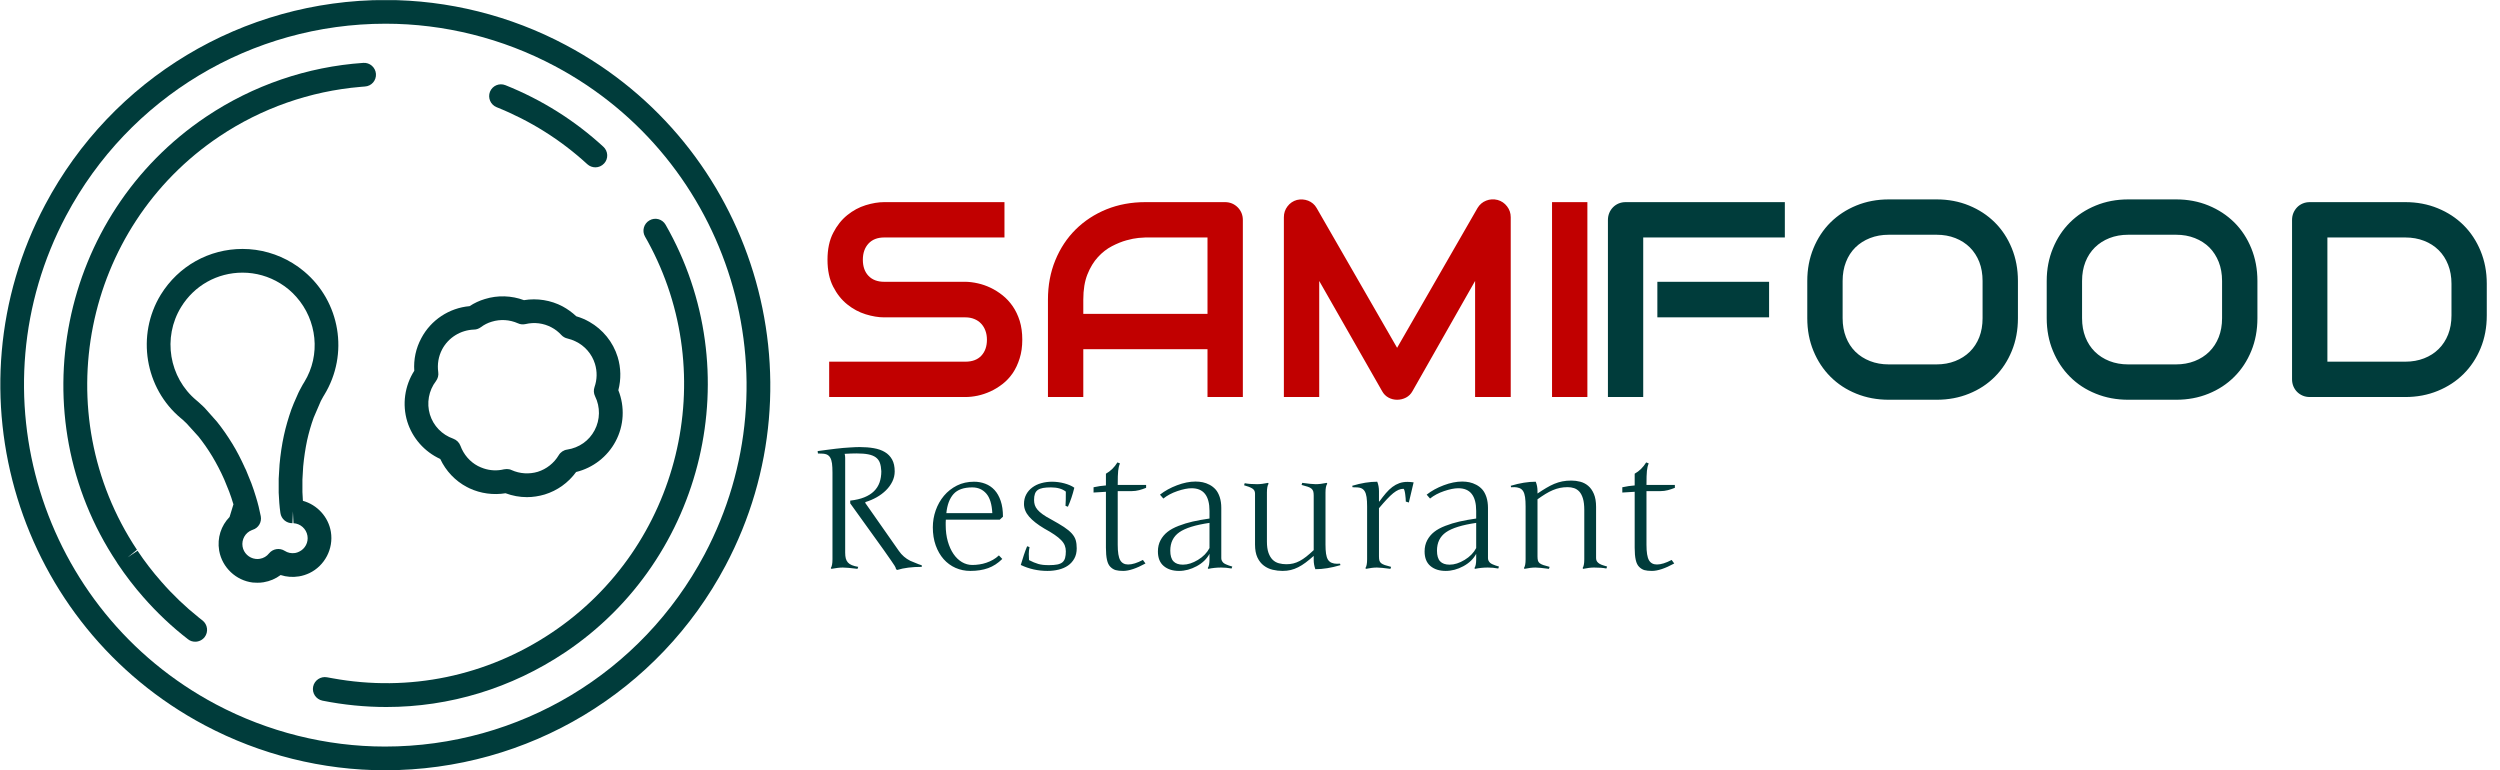 <svg xmlns="http://www.w3.org/2000/svg" version="1.1" xmlns:xlink="http://www.w3.org/1999/xlink" xmlns:svgjs="http://svgjs.dev/svgjs" width="1000" height="308" viewBox="0 0 1000 308"><g transform="matrix(1,0,0,1,-0.606,0.055)"><svg viewBox="0 0 396 122" data-background-color="#ffffff" preserveAspectRatio="xMidYMid meet" height="308" width="1000" xmlns="http://www.w3.org/2000/svg" xmlns:xlink="http://www.w3.org/1999/xlink"><defs></defs><g id="tight-bounds" transform="matrix(1,0,0,1,0.24,-0.022)"><svg viewBox="0 0 395.52 122.044" height="122.044" width="395.52"><g><svg viewBox="0 0 588.051 181.452" height="122.044" width="395.52"><g transform="matrix(1,0,0,1,192.531,46.96)"><svg viewBox="0 0 395.52 87.531" height="87.531" width="395.52"><g><svg viewBox="0 0 395.52 87.531" height="87.531" width="395.52"><g><svg viewBox="0 0 395.52 47.21" height="47.21" width="395.52"><g transform="matrix(1,0,0,1,0,0)"><svg width="395.52" viewBox="2.34 -35.51 298.06 36" height="47.21" data-palette-color="#c10000"><g class="undefined-text-0" data-fill-palette-color="primary" id="text-0"><path d="M37.33-10.3L37.33-10.3Q37.33-8.42 36.85-6.92 36.38-5.42 35.6-4.27 34.81-3.13 33.76-2.32 32.71-1.51 31.59-1 30.47-0.49 29.31-0.24 28.15 0 27.12 0L27.12 0 2.64 0 2.64-6.35 27.12-6.35Q28.96-6.35 29.97-7.42 30.98-8.5 30.98-10.3L30.98-10.3Q30.98-11.18 30.71-11.91 30.44-12.65 29.94-13.18 29.44-13.72 28.72-14.01 28-14.31 27.12-14.31L27.12-14.31 12.52-14.31Q10.99-14.31 9.2-14.86 7.42-15.41 5.9-16.63 4.37-17.85 3.36-19.82 2.34-21.8 2.34-24.66L2.34-24.66Q2.34-27.51 3.36-29.48 4.37-31.45 5.9-32.68 7.42-33.91 9.2-34.46 10.99-35.01 12.52-35.01L12.52-35.01 34.13-35.01 34.13-28.66 12.52-28.66Q10.72-28.66 9.7-27.56 8.69-26.46 8.69-24.66L8.69-24.66Q8.69-22.83 9.7-21.77 10.72-20.7 12.52-20.7L12.52-20.7 27.12-20.7 27.17-20.7Q28.2-20.68 29.35-20.42 30.49-20.17 31.63-19.63 32.76-19.09 33.79-18.27 34.81-17.46 35.61-16.31 36.4-15.16 36.87-13.67 37.33-12.18 37.33-10.3ZM76.95-31.81L76.95 0 70.6 0 70.6-8.59 48.29-8.59 48.29 0 41.94 0 41.94-17.5Q41.94-21.34 43.26-24.56 44.58-27.78 46.92-30.1 49.27-32.42 52.46-33.72 55.66-35.01 59.45-35.01L59.45-35.01 73.75-35.01Q74.41-35.01 75-34.77 75.58-34.52 76.02-34.08 76.46-33.64 76.71-33.06 76.95-32.47 76.95-31.81L76.95-31.81ZM48.29-17.5L48.29-14.94 70.6-14.94 70.6-28.66 59.45-28.66Q59.15-28.66 58.21-28.58 57.27-28.49 56.04-28.15 54.81-27.81 53.44-27.1 52.07-26.39 50.93-25.15 49.78-23.9 49.03-22.03 48.29-20.17 48.29-17.5L48.29-17.5ZM125.07-32.3L125.07 0 118.67 0 118.67-20.85 107.42-1.05Q107-0.29 106.26 0.1 105.51 0.49 104.66 0.49L104.66 0.49Q103.83 0.49 103.11 0.1 102.39-0.29 101.97-1.05L101.97-1.05 90.67-20.85 90.67 0 84.32 0 84.32-32.3Q84.32-33.4 84.97-34.25 85.62-35.11 86.66-35.4L86.66-35.4Q87.18-35.52 87.69-35.49 88.2-35.45 88.68-35.27 89.16-35.08 89.55-34.75 89.94-34.42 90.2-33.96L90.2-33.96 104.66-8.84 119.11-33.96Q119.67-34.89 120.66-35.28 121.65-35.67 122.72-35.4L122.72-35.4Q123.75-35.11 124.41-34.25 125.07-33.4 125.07-32.3L125.07-32.3ZM138.84-35.01L138.84 0 132.49 0 132.49-35.01 138.84-35.01Z" fill="#c10000" data-fill-palette-color="primary"></path><path d="M171.48-20.7L171.48-14.31 151.41-14.31 151.41-20.7 171.48-20.7ZM174.31-35.01L174.31-28.66 148.87-28.66 148.87 0 142.53 0 142.53-31.81Q142.53-32.47 142.77-33.06 143.01-33.64 143.44-34.08 143.87-34.52 144.46-34.77 145.04-35.01 145.72-35.01L145.72-35.01 174.31-35.01ZM216.18-20.85L216.18-14.16Q216.18-10.96 215.08-8.28 213.98-5.59 212.03-3.64 210.08-1.68 207.4-0.6 204.73 0.49 201.58 0.49L201.58 0.49 192.99 0.49Q189.84 0.49 187.15-0.6 184.47-1.68 182.51-3.64 180.56-5.59 179.45-8.28 178.34-10.96 178.34-14.16L178.34-14.16 178.34-20.85Q178.34-24.02 179.45-26.72 180.56-29.42 182.51-31.36 184.47-33.3 187.15-34.4 189.84-35.5 192.99-35.5L192.99-35.5 201.58-35.5Q204.73-35.5 207.4-34.4 210.08-33.3 212.03-31.36 213.98-29.42 215.08-26.72 216.18-24.02 216.18-20.85L216.18-20.85ZM209.83-14.16L209.83-20.85Q209.83-22.73 209.24-24.26 208.64-25.78 207.55-26.87 206.46-27.95 204.94-28.55 203.41-29.15 201.58-29.15L201.58-29.15 192.99-29.15Q191.13-29.15 189.61-28.55 188.08-27.95 186.98-26.87 185.88-25.78 185.29-24.26 184.69-22.73 184.69-20.85L184.69-20.85 184.69-14.16Q184.69-12.28 185.29-10.75 185.88-9.23 186.98-8.14 188.08-7.06 189.61-6.46 191.13-5.86 192.99-5.86L192.99-5.86 201.53-5.86Q203.39-5.86 204.91-6.46 206.44-7.06 207.54-8.14 208.64-9.23 209.24-10.75 209.83-12.28 209.83-14.16L209.83-14.16ZM259.2-20.85L259.2-14.16Q259.2-10.96 258.1-8.28 257-5.59 255.05-3.64 253.09-1.68 250.42-0.6 247.75 0.49 244.6 0.49L244.6 0.49 236 0.49Q232.85 0.49 230.17-0.6 227.48-1.68 225.53-3.64 223.58-5.59 222.47-8.28 221.35-10.96 221.35-14.16L221.35-14.16 221.35-20.85Q221.35-24.02 222.47-26.72 223.58-29.42 225.53-31.36 227.48-33.3 230.17-34.4 232.85-35.5 236-35.5L236-35.5 244.6-35.5Q247.75-35.5 250.42-34.4 253.09-33.3 255.05-31.36 257-29.42 258.1-26.72 259.2-24.02 259.2-20.85L259.2-20.85ZM252.85-14.16L252.85-20.85Q252.85-22.73 252.25-24.26 251.65-25.78 250.57-26.87 249.48-27.95 247.95-28.55 246.43-29.15 244.6-29.15L244.6-29.15 236-29.15Q234.15-29.15 232.62-28.55 231.1-27.95 230-26.87 228.9-25.78 228.3-24.26 227.7-22.73 227.7-20.85L227.7-20.85 227.7-14.16Q227.7-12.28 228.3-10.75 228.9-9.23 230-8.14 231.1-7.06 232.62-6.46 234.15-5.86 236-5.86L236-5.86 244.55-5.86Q246.4-5.86 247.93-6.46 249.46-7.06 250.55-8.14 251.65-9.23 252.25-10.75 252.85-12.28 252.85-14.16L252.85-14.16ZM300.4-20.36L300.4-14.65Q300.4-11.45 299.29-8.76 298.18-6.08 296.23-4.14 294.28-2.2 291.59-1.1 288.91 0 285.76 0L285.76 0 268.62 0Q267.93 0 267.35-0.24 266.76-0.49 266.33-0.92 265.91-1.34 265.66-1.93 265.42-2.51 265.42-3.2L265.42-3.2 265.42-31.81Q265.42-32.47 265.66-33.06 265.91-33.64 266.33-34.08 266.76-34.52 267.35-34.77 267.93-35.01 268.62-35.01L268.62-35.01 285.76-35.01Q288.91-35.01 291.59-33.91 294.28-32.81 296.23-30.87 298.18-28.93 299.29-26.23 300.4-23.54 300.4-20.36L300.4-20.36ZM294.06-14.65L294.06-20.36Q294.06-22.22 293.46-23.75 292.86-25.29 291.76-26.38 290.66-27.47 289.14-28.06 287.61-28.66 285.76-28.66L285.76-28.66 271.77-28.66 271.77-6.35 285.76-6.35Q287.61-6.35 289.14-6.95 290.66-7.54 291.76-8.63 292.86-9.72 293.46-11.24 294.06-12.77 294.06-14.65L294.06-14.65Z" fill="#003c3b" data-fill-palette-color="secondary"></path></g></svg></g></svg></g><g transform="matrix(1,0,0,1,0,58.355)"><svg viewBox="0 0 201.937 29.176" height="29.176" width="201.937"><g transform="matrix(1,0,0,1,0,0)"><svg width="201.937" viewBox="3.25 -35.64 253.61 36.64" height="29.176" data-palette-color="#003c3b"><path d="M12.89-18.99L12.89-18.99 12.89-19.8Q15.33-20.07 17.07-20.78 18.8-21.48 19.92-22.58 21.04-23.68 21.57-25.17 22.09-26.66 22.09-28.49L22.09-28.49Q22.02-29.96 21.67-30.96 21.31-31.96 20.48-32.58 19.65-33.2 18.27-33.48 16.89-33.76 14.77-33.76L14.77-33.76Q13.99-33.76 13.12-33.73 12.26-33.69 11.25-33.64L11.25-33.64Q11.4-33.06 11.4-32.4L11.4-32.4 11.4-4.39Q11.4-3.39 11.58-2.69 11.77-1.98 12.21-1.49 12.65-1 13.39-0.7 14.14-0.39 15.26-0.2L15.26-0.2 15.04 0.39Q13.55 0.2 12.48 0.1 11.4 0 10.69 0L10.69 0Q10.03 0 9.18 0.1 8.33 0.2 7.3 0.39L7.3 0.39 7.15 0.15Q7.64-0.56 7.64-2.44L7.64-2.44 7.64-28.1Q7.64-29.71 7.5-30.8 7.35-31.88 6.96-32.54 6.57-33.2 5.86-33.48 5.15-33.76 3.34-33.74L3.34-33.74 3.25-34.45Q4.88-34.67 6.14-34.84 7.4-35.01 8.53-35.14 9.67-35.28 10.78-35.38 11.89-35.47 12.92-35.53 13.94-35.6 14.56-35.62 15.19-35.64 15.75-35.64L15.75-35.64Q17.97-35.64 19.86-35.31 21.75-34.99 23.13-34.17 24.51-33.35 25.28-31.96 26.05-30.57 26.05-28.44L26.05-28.44Q26.05-26.86 25.35-25.44 24.66-24.02 23.47-22.85 22.29-21.68 20.72-20.79 19.14-19.9 17.36-19.36L17.36-19.36 17.36-19.09 27.29-4.91Q28.59-3.03 30.64-2L30.64-2Q32.64-1.15 33.07-1 33.5-0.85 34.06-0.66L34.06-0.66 34.06-0.2Q29.74-0.2 26.81 0.71L26.81 0.71 26.44 0.49Q26.44 0.15 26.03-0.52 25.61-1.2 25.01-2.04 24.41-2.88 22.88-5.09 21.34-7.3 12.89-18.99ZM37.33-11.89L37.33-11.89Q37.33-14.48 38.18-16.91 39.04-19.34 40.62-21.23 42.21-23.12 44.47-24.26 46.73-25.39 49.53-25.39L49.53-25.39Q51.29-25.39 52.85-24.79 54.42-24.19 55.58-22.94 56.74-21.68 57.41-19.71 58.08-17.75 58.08-15.04L58.08-15.04 57.13-14.16 41.18-14.16Q41.14-13.75 41.14-13.35 41.14-12.96 41.14-12.57L41.14-12.57Q41.14-9.91 41.76-7.74 42.38-5.57 43.44-4.02 44.5-2.47 45.94-1.61 47.39-0.76 49-0.76L49-0.76Q50.02-0.76 51.08-0.92 52.15-1.07 53.16-1.42 54.17-1.76 55.12-2.29 56.08-2.83 56.88-3.59L56.88-3.59 57.88-2.54Q55.95-0.63 53.68 0.18 51.41 1 48.44 1L48.44 1Q46.09 1 44.05 0.1 42.01-0.81 40.52-2.49 39.04-4.17 38.18-6.56 37.33-8.94 37.33-11.89ZM49-23.71L49-23.71Q45.21-23.71 43.45-21.74 41.7-19.78 41.33-16.09L41.33-16.09 54.93-16.09Q54.73-20.09 53.13-21.9 51.54-23.71 49-23.71ZM79.9-5.69L79.9-5.69Q79.9-3.93 79.19-2.66 78.49-1.39 77.3-0.57 76.12 0.24 74.54 0.62 72.97 1 71.24 1L71.24 1Q67.04 1 63.35-0.76L63.35-0.76Q63.81-2.37 64.28-3.75 64.74-5.13 65.23-6.3L65.23-6.3 65.94-6.05Q65.72-4.98 65.72-3.99 65.72-3 65.79-2.2L65.79-2.2Q66.55-1.81 67.21-1.53 67.87-1.25 68.53-1.06 69.18-0.88 69.94-0.79 70.7-0.71 71.7-0.71L71.7-0.71Q73.19-0.71 74.16-0.9 75.14-1.1 75.69-1.57 76.24-2.05 76.46-2.84 76.68-3.64 76.68-4.81L76.68-4.81Q76.68-5.71 76.37-6.51 76.07-7.3 75.32-8.08 74.58-8.86 73.35-9.7 72.11-10.55 70.28-11.55L70.28-11.55Q67.33-13.31 65.82-15.05 64.3-16.8 64.3-18.8L64.3-18.8Q64.3-20.39 64.96-21.62 65.62-22.85 66.76-23.69 67.89-24.54 69.4-24.96 70.92-25.39 72.6-25.39L72.6-25.39Q73.46-25.39 74.4-25.27 75.34-25.15 76.22-24.91 77.09-24.68 77.86-24.35 78.63-24.02 79.19-23.61L79.19-23.61Q78.41-20.41 77.29-17.99L77.29-17.99 76.58-18.26Q76.63-18.97 76.66-20.01 76.68-21.04 76.68-22.46L76.68-22.46Q75.09-23.71 72.29-23.71L72.29-23.71Q70.89-23.71 69.93-23.54 68.96-23.36 68.38-22.95 67.79-22.53 67.54-21.81 67.28-21.09 67.28-20L67.28-20Q67.28-19.19 67.5-18.49 67.72-17.8 68.28-17.13 68.84-16.46 69.81-15.76 70.77-15.06 72.29-14.26L72.29-14.26Q74.65-12.96 76.13-11.99 77.61-11.01 78.45-10.07 79.29-9.13 79.6-8.11 79.9-7.08 79.9-5.69ZM92.03-22.61L92.03-6.74Q92.03-3.42 92.77-2.16 93.5-0.9 95.13-0.9L95.13-0.9Q96.92-0.9 99.48-2.25L99.48-2.25 100.24-1.2Q96.21 1 93.64 1L93.64 1Q92.28 1 91.42 0.76 90.57 0.51 89.86-0.2 89.15-0.9 88.85-2.28 88.54-3.66 88.54-5.86L88.54-5.86 88.54-22.41 84.88-22.19 84.88-23.75Q86.81-24.17 88.54-24.29L88.54-24.29 88.54-27.76Q90.62-28.93 91.94-31.1L91.94-31.1 92.69-30.81Q92.28-29.83 92.16-28.6 92.03-27.37 92.03-24.44L92.03-24.44 100.43-24.44 100.43-23.58Q99.41-23.17 98.36-22.89 97.31-22.61 96.18-22.61L96.18-22.61 92.03-22.61ZM122.67-17.65L122.67-2.76Q122.67-2.34 122.85-1.99 123.04-1.64 123.29-1.4 123.55-1.17 124.04-0.95 124.53-0.73 124.89-0.61 125.26-0.49 125.92-0.29L125.92-0.29 125.72 0.29Q124.16 0 122.62 0L122.62 0Q120.69 0 118.81 0.39L118.81 0.39 118.67 0.15Q119.18-0.56 119.18-2.44L119.18-2.44 119.18-4.05Q117.96-1.78 115.38-0.39 112.81 1 110.17 1L110.17 1Q107.36 1 105.64-0.45 103.92-1.9 103.92-4.76L103.92-4.76Q103.92-6.62 104.69-8.07 105.46-9.52 106.74-10.53 108.02-11.55 110.04-12.33 112.05-13.11 114.19-13.6 116.32-14.09 119.18-14.5L119.18-14.5 119.18-16.75Q119.18-23.46 113.88-23.46L113.88-23.46Q112.17-23.46 109.69-22.62 107.22-21.78 105.53-20.41L105.53-20.41 104.53-21.56Q106.66-23.24 109.57-24.34 112.49-25.44 115.03-25.44L115.03-25.44Q116.15-25.44 117.17-25.23 118.18-25.02 119.22-24.48 120.25-23.93 121-23.08 121.74-22.24 122.21-20.84 122.67-19.43 122.67-17.65L122.67-17.65ZM111.32-0.85L111.32-0.85Q113.44-0.85 115.76-2.26 118.08-3.66 119.18-5.76L119.18-5.76 119.18-13.21Q112.93-12.3 110.26-10.44 107.58-8.57 107.58-5L107.58-5Q107.58-2.83 108.51-1.84 109.44-0.85 111.32-0.85ZM153.5-22.19L153.5-6.81Q153.5-5.18 153.66-4.09 153.82-3 154.22-2.34 154.63-1.68 155.33-1.4 156.04-1.12 156.82-1.12 157.6-1.12 157.8-1.15L157.8-1.15 157.92-0.71Q153.89 0.49 150.5 0.49L150.5 0.49Q150.01-0.83 150.01-2.29L150.01-2.29 150.01-3.44Q148.72-2.29 147.61-1.46 146.5-0.63 145.42-0.09 144.35 0.46 143.22 0.73 142.1 1 140.81 1L140.81 1Q139.34 1 137.89 0.66 136.44 0.32 135.27-0.56 134.09-1.44 133.37-2.95 132.65-4.47 132.65-6.81L132.65-6.81 132.65-21.9Q132.65-22.88 131.84-23.39 131.02-23.9 129.41-24.34L129.41-24.34 129.6-24.95Q131.02-24.66 133.26-24.66L133.26-24.66Q134.66-24.66 136.51-25.05L136.51-25.05 136.66-24.8Q136.17-24.05 136.17-22.19L136.17-22.19 136.17-7.69Q136.17-5.66 136.63-4.36 137.1-3.05 137.88-2.29 138.66-1.54 139.71-1.26 140.76-0.98 141.93-0.98L141.93-0.98Q143.03-0.98 143.97-1.21 144.91-1.44 145.86-1.94 146.81-2.44 147.81-3.23 148.82-4.03 150.01-5.15L150.01-5.15 150.01-21.29Q150.01-22.05 149.88-22.52 149.74-23 149.36-23.33 148.99-23.66 148.28-23.9 147.57-24.15 146.42-24.44L146.42-24.44 146.62-25.05Q148.01-24.85 149.01-24.76 150.01-24.66 150.62-24.66L150.62-24.66Q152.01-24.66 153.87-25.05L153.87-25.05 154.02-24.8Q153.5-24.07 153.5-22.19L153.5-22.19ZM165.81-2.44L165.81-18.09Q165.81-19.73 165.65-20.83 165.49-21.92 165.09-22.58 164.68-23.24 163.97-23.51 163.27-23.78 161.51-23.75L161.51-23.75 161.41-24.19Q165.39-25.39 168.81-25.39L168.81-25.39Q169.32-24.1 169.32-22.61L169.32-22.61 169.32-19.6 169.42-19.51Q170.44-20.92 171.38-22.02 172.32-23.12 173.3-23.85 174.28-24.58 175.35-24.96 176.43-25.34 177.74-25.34L177.74-25.34Q178.57-25.34 179.57-25.2L179.57-25.2 178.16-19.24 177.26-19.51Q177.26-19.87 177.21-20.51 177.16-21.14 177.07-21.77 176.99-22.39 176.85-22.84 176.72-23.29 176.55-23.29L176.55-23.29Q175.84-23.29 175.12-22.99 174.4-22.68 173.54-22 172.69-21.31 171.66-20.21 170.64-19.12 169.32-17.55L169.32-17.55 169.32-3.34Q169.32-2.56 169.44-2.09 169.57-1.61 169.96-1.29 170.35-0.98 171.05-0.73 171.76-0.49 172.91-0.2L172.91-0.2 172.71 0.39Q171.3 0.2 170.31 0.1 169.32 0 168.71 0L168.71 0Q167.32 0 165.46 0.39L165.46 0.39 165.32 0.15Q165.81-0.56 165.81-2.44L165.81-2.44ZM201.57-17.65L201.57-2.76Q201.57-2.34 201.75-1.99 201.94-1.64 202.19-1.4 202.45-1.17 202.94-0.95 203.42-0.73 203.79-0.61 204.16-0.49 204.82-0.29L204.82-0.29 204.62 0.29Q203.06 0 201.52 0L201.52 0Q199.59 0 197.71 0.39L197.71 0.39 197.57 0.15Q198.08-0.56 198.08-2.44L198.08-2.44 198.08-4.05Q196.86-1.78 194.28-0.39 191.71 1 189.07 1L189.07 1Q186.26 1 184.54-0.45 182.82-1.9 182.82-4.76L182.82-4.76Q182.82-6.62 183.59-8.07 184.36-9.52 185.64-10.53 186.92-11.55 188.94-12.33 190.95-13.11 193.09-13.6 195.22-14.09 198.08-14.5L198.08-14.5 198.08-16.75Q198.08-23.46 192.78-23.46L192.78-23.46Q191.07-23.46 188.59-22.62 186.12-21.78 184.43-20.41L184.43-20.41 183.43-21.56Q185.55-23.24 188.47-24.34 191.39-25.44 193.93-25.44L193.93-25.44Q195.05-25.44 196.06-25.23 197.08-25.02 198.11-24.48 199.15-23.93 199.9-23.08 200.64-22.24 201.11-20.84 201.57-19.43 201.57-17.65L201.57-17.65ZM190.22-0.85L190.22-0.85Q192.34-0.85 194.66-2.26 196.98-3.66 198.08-5.76L198.08-5.76 198.08-13.21Q191.83-12.3 189.15-10.44 186.48-8.57 186.48-5L186.48-5Q186.48-2.83 187.41-1.84 188.34-0.85 190.22-0.85ZM212.7-2.44L212.7-18.09Q212.7-19.73 212.54-20.83 212.38-21.92 211.98-22.58 211.58-23.24 210.87-23.51 210.16-23.78 209.37-23.78 208.57-23.78 208.4-23.75L208.4-23.75 208.31-24.19Q212.28-25.39 215.7-25.39L215.7-25.39Q216.22-24.1 216.22-22.61L216.22-22.61 216.22-21.9Q217.63-22.85 218.83-23.56 220.02-24.27 221.18-24.76 222.34-25.24 223.56-25.49 224.78-25.73 226.25-25.73L226.25-25.73Q227.57-25.73 228.87-25.39 230.18-25.05 231.22-24.17 232.26-23.29 232.9-21.78 233.55-20.26 233.55-17.94L233.55-17.94 233.55-2.76Q233.55-2.17 233.83-1.78 234.11-1.39 234.56-1.12 235.01-0.85 235.6-0.67 236.19-0.49 236.82-0.29L236.82-0.29 236.6 0.29Q235.23 0 232.96 0L232.96 0Q231.57 0 229.72 0.39L229.72 0.39 229.57 0.15Q230.06-0.56 230.06-2.44L230.06-2.44 230.06-17.04Q230.06-19.09 229.67-20.4 229.28-21.7 228.61-22.45 227.93-23.19 227.04-23.49 226.15-23.78 225.15-23.78L225.15-23.78Q223.93-23.78 222.87-23.56 221.81-23.34 220.74-22.89 219.68-22.44 218.58-21.77 217.48-21.09 216.22-20.19L216.22-20.19 216.22-3.34Q216.22-2.56 216.34-2.09 216.46-1.61 216.85-1.29 217.24-0.98 217.95-0.73 218.66-0.49 219.8-0.2L219.8-0.2 219.61 0.39Q218.19 0.2 217.2 0.1 216.22 0 215.61 0L215.61 0Q214.21 0 212.36 0.39L212.36 0.39 212.21 0.15Q212.7-0.56 212.7-2.44L212.7-2.44ZM248.46-22.61L248.46-6.74Q248.46-3.42 249.2-2.16 249.93-0.9 251.56-0.9L251.56-0.9Q253.35-0.9 255.91-2.25L255.91-2.25 256.67-1.2Q252.64 1 250.08 1L250.08 1Q248.71 1 247.85 0.76 247 0.51 246.29-0.2 245.58-0.9 245.28-2.28 244.97-3.66 244.97-5.86L244.97-5.86 244.97-22.41 241.31-22.19 241.31-23.75Q243.24-24.17 244.97-24.29L244.97-24.29 244.97-27.76Q247.05-28.93 248.37-31.1L248.37-31.1 249.12-30.81Q248.71-29.83 248.59-28.6 248.46-27.37 248.46-24.44L248.46-24.44 256.86-24.44 256.86-23.58Q255.84-23.17 254.79-22.89 253.74-22.61 252.61-22.61L252.61-22.61 248.46-22.61Z" opacity="1" transform="matrix(1,0,0,1,0,0)" fill="#003c3b" class="undefined-text-1" data-fill-palette-color="secondary" id="text-1"></path></svg></g></svg></g></svg></g></svg></g><g><svg viewBox="0 0 181.385 181.452" height="181.452" width="181.385"><g><svg xmlns="http://www.w3.org/2000/svg" xmlns:xlink="http://www.w3.org/1999/xlink" version="1.1" x="0" y="0" viewBox="0.018 0 99.963 100" enable-background="new 0 0 100 100" xml:space="preserve" height="181.452" width="181.385" class="icon-icon-0" data-fill-palette-color="accent" id="icon-0"><g fill="#003c3b" data-fill-palette-color="accent"><path d="M73.428 5.851C66.234 2.019 58.144 0 50.039 0 31.477 0 14.542 10.186 5.846 26.566-7.075 50.918 2.212 81.241 26.562 94.161 33.768 97.979 41.848 100 49.953 100c18.573 0 35.509-10.174 44.204-26.556C107.077 49.095 97.778 18.77 73.428 5.851zM28.003 91.439C5.156 79.307-3.564 50.855 8.556 28.008 16.722 12.637 32.61 3.079 50.039 3.079c7.599 0 15.185 1.896 21.948 5.492 22.849 12.119 31.569 40.572 19.448 63.42-8.166 15.384-24.055 24.93-41.482 24.93C42.353 96.921 34.766 95.024 28.003 91.439z" fill="#003c3b" data-fill-palette-color="accent"></path><path d="M86.386 29.178c-0.42-0.738-1.356-0.998-2.095-0.566-0.738 0.419-0.998 1.368-0.58 2.095 0.112 0.209 0.236 0.406 0.347 0.615 9.582 17.465 4.2 39.672-12.44 50.808-8.438 5.653-18.524 7.746-28.488 5.924-0.234-0.038-0.456-0.073-0.69-0.124-0.825-0.159-1.638 0.382-1.811 1.207-0.172 0.838 0.37 1.65 1.207 1.824 2.771 0.553 5.542 0.825 8.302 0.825 8.204 0 16.22-2.428 23.204-7.095C91.508 72.521 97.236 48.135 86.386 29.178z" fill="#003c3b" data-fill-palette-color="accent"></path><path d="M25.799 80.183c-1.762-1.405-3.4-2.969-4.89-4.682-1.108-1.256-2.144-2.598-3.079-4.003l-1.281 0.863 1.207-0.986C5.969 53.639 10.772 29.561 28.459 17.71c5.481-3.67 11.788-5.874 18.303-6.429 0.197-0.025 0.395-0.037 0.592-0.05 0.85-0.048 1.49-0.787 1.428-1.638-0.062-0.85-0.801-1.489-1.638-1.429-7.267 0.493-14.312 2.907-20.397 6.983C7.656 27.946 2.458 53.935 15.133 72.989c0.049 0.073 0.099 0.159 0.135 0.222 1.022 1.516 2.131 2.969 3.326 4.323 1.749 1.995 3.695 3.843 5.789 5.455 0.271 0.223 0.604 0.32 0.937 0.32 0.468 0 0.911-0.209 1.219-0.591 0.518-0.677 0.395-1.637-0.271-2.167C26.107 80.428 25.947 80.305 25.799 80.183z" fill="#003c3b" data-fill-palette-color="accent"></path><path d="M64.449 13.917c4.359 1.748 8.326 4.237 11.774 7.403 0.295 0.271 0.678 0.405 1.047 0.405 0.42 0 0.826-0.171 1.134-0.504 0.577-0.616 0.529-1.602-0.099-2.169-3.72-3.423-8.006-6.108-12.711-7.993-0.801-0.32-1.688 0.062-2.009 0.851C63.278 12.71 63.66 13.597 64.449 13.917z" fill="#003c3b" data-fill-palette-color="accent"></path></g><path d="M42.932 69.048c-0.32-1.959-1.798-3.523-3.633-4.028-0.024-0.381-0.049-0.763-0.062-1.145-0.012-0.518-0.012-1.059 0-1.614 0.025-0.565 0.062-1.134 0.099-1.699 0.111-1.184 0.284-2.316 0.505-3.375 0.221-0.998 0.517-2.032 0.862-2.98l0.924-2.144c0.123-0.246 0.234-0.431 0.308-0.566 0-0.013 0.123-0.21 0.136-0.223 3.251-5.319 2.044-12.131-2.599-16.023-0.468-0.395-0.96-0.751-1.502-1.084-1.959-1.206-4.212-1.848-6.504-1.848-4.36 0-8.326 2.229-10.617 5.938-3.215 5.26-2.069 12.169 2.636 16.062 0.013 0.012 0.111 0.099 0.123 0.099l0.099 0.086c0.111 0.111 0.283 0.258 0.493 0.467l1.552 1.713c0.616 0.775 1.231 1.65 1.773 2.55 0.554 0.924 1.084 1.934 1.564 3.017 0.221 0.529 0.443 1.06 0.641 1.577 0.196 0.53 0.369 1.034 0.517 1.54 0.012 0.037 0.024 0.061 0.037 0.099l-0.504 1.649c-1.097 1.121-1.626 2.71-1.355 4.337 0 0.023 0.012 0.048 0.012 0.073 0.395 2.155 2.18 3.843 4.36 4.102 0.197 0.012 0.395 0.025 0.591 0.025 0.271 0 0.542-0.014 0.813-0.062 0.813-0.135 1.564-0.455 2.205-0.937 0.764 0.247 1.564 0.309 2.39 0.174 0.468-0.075 0.911-0.223 1.342-0.42C42.143 73.444 43.289 71.24 42.932 69.048zM38.805 71.622c-0.16 0.085-0.333 0.136-0.517 0.172-0.48 0.074-0.96-0.024-1.355-0.283-0.665-0.419-1.54-0.271-2.032 0.334-0.295 0.38-0.727 0.628-1.194 0.701-0.185 0.037-0.37 0.037-0.554 0.012-0.85-0.098-1.552-0.764-1.688-1.613-0.147-0.888 0.345-1.786 1.195-2.119l0.123-0.048c0.751-0.234 1.194-0.986 1.046-1.763-0.16-0.825-0.369-1.688-0.64-2.548-0.173-0.568-0.357-1.134-0.579-1.726-0.222-0.566-0.456-1.145-0.702-1.725-0.049-0.123-0.111-0.233-0.172-0.344V60.66c-0.493-1.085-1.01-2.095-1.577-3.019-0.616-1.009-1.305-2.007-2.02-2.895l-1.564-1.761-0.234-0.233c-0.259-0.247-0.469-0.444-0.604-0.556l-0.259-0.221c-3.56-2.957-4.421-8.153-1.995-12.107 1.712-2.796 4.693-4.472 7.981-4.472 1.725 0 3.412 0.48 4.89 1.392 0.813 0.493 1.515 1.098 2.106 1.774 2.661 3.006 3.189 7.501 1.022 11.036-0.012 0.023-0.086 0.135-0.099 0.16l-0.099 0.159c-0.099 0.174-0.246 0.431-0.394 0.727-0.062 0.111-0.111 0.222-0.173 0.346l-0.579 1.317c-0.012 0.013-0.049 0.123-0.062 0.148l-0.271 0.689c-0.382 1.084-0.727 2.254-0.973 3.388-0.258 1.182-0.444 2.449-0.566 3.768-0.049 0.628-0.086 1.244-0.111 1.86-0.012 0.615-0.012 1.22 0 1.799 0.038 0.887 0.099 1.773 0.222 2.636 0.11 0.775 0.776 1.342 1.564 1.33l0.062-1.54 0.074 1.54c0.899 0.05 1.663 0.727 1.811 1.625C40.037 70.402 39.594 71.253 38.805 71.622z" fill="#003c3b" data-fill-palette-color="accent"></path><path d="M57.133 59.588c0.727 1.552 1.934 2.834 3.448 3.635 0.11 0.061 0.233 0.123 0.344 0.171 1.455 0.679 3.104 0.899 4.682 0.641 0.899 0.333 1.823 0.506 2.783 0.506 0.777 0 1.552-0.124 2.304-0.346 1.639-0.505 3.067-1.527 4.076-2.918 2.181-0.53 4.065-1.984 5.124-3.979 1.097-2.045 1.22-4.484 0.358-6.64 0.368-1.416 0.344-2.895-0.087-4.312-0.604-1.958-1.934-3.571-3.658-4.556-0.542-0.309-1.109-0.555-1.712-0.727-0.543-0.506-1.133-0.936-1.774-1.282-1.527-0.813-3.312-1.096-5.025-0.813-1.612-0.603-3.411-0.664-5.073-0.146-0.702 0.209-1.367 0.518-1.983 0.924-2.647 0.233-5.025 1.798-6.27 4.163-0.702 1.305-1.01 2.746-0.911 4.226-1.244 1.944-1.589 4.358-0.911 6.589C53.513 56.879 55.088 58.652 57.133 59.588zM57.379 45.35c0.813-1.526 2.39-2.5 4.126-2.562 0.32 0 0.616-0.111 0.875-0.295 0.443-0.333 0.923-0.58 1.44-0.728 1.121-0.346 2.315-0.271 3.4 0.21 0.308 0.147 0.652 0.171 0.984 0.098 1.146-0.271 2.34-0.122 3.375 0.432 0.469 0.246 0.899 0.579 1.282 0.997 0.209 0.223 0.491 0.382 0.786 0.444 0.358 0.087 0.715 0.209 1.036 0.369 1.206 0.566 2.142 1.639 2.536 2.932 0.296 0.984 0.284 2.021-0.062 3.004-0.136 0.395-0.11 0.825 0.074 1.196 0.69 1.392 0.666 3.042-0.061 4.409-0.715 1.366-2.021 2.278-3.561 2.512-0.456 0.062-0.862 0.333-1.097 0.728-0.616 1.034-1.588 1.798-2.721 2.155-1.121 0.333-2.329 0.259-3.399-0.223-0.197-0.099-0.42-0.135-0.629-0.135-0.124 0-0.247 0.013-0.357 0.036-0.874 0.21-1.772 0.174-2.623-0.11-0.259-0.085-0.518-0.197-0.764-0.32-1.047-0.553-1.848-1.49-2.267-2.623-0.16-0.432-0.505-0.764-0.936-0.924-1.466-0.517-2.574-1.663-3.03-3.141-0.443-1.479-0.159-3.104 0.788-4.335 0.247-0.333 0.357-0.752 0.296-1.158C56.727 47.283 56.899 46.262 57.379 45.35z" fill="#003c3b" data-fill-palette-color="accent"></path></svg></g></svg></g></svg></g></svg><rect width="395.52" height="122.044" fill="none" stroke="none" visibility="hidden"></rect></g></svg></g></svg>